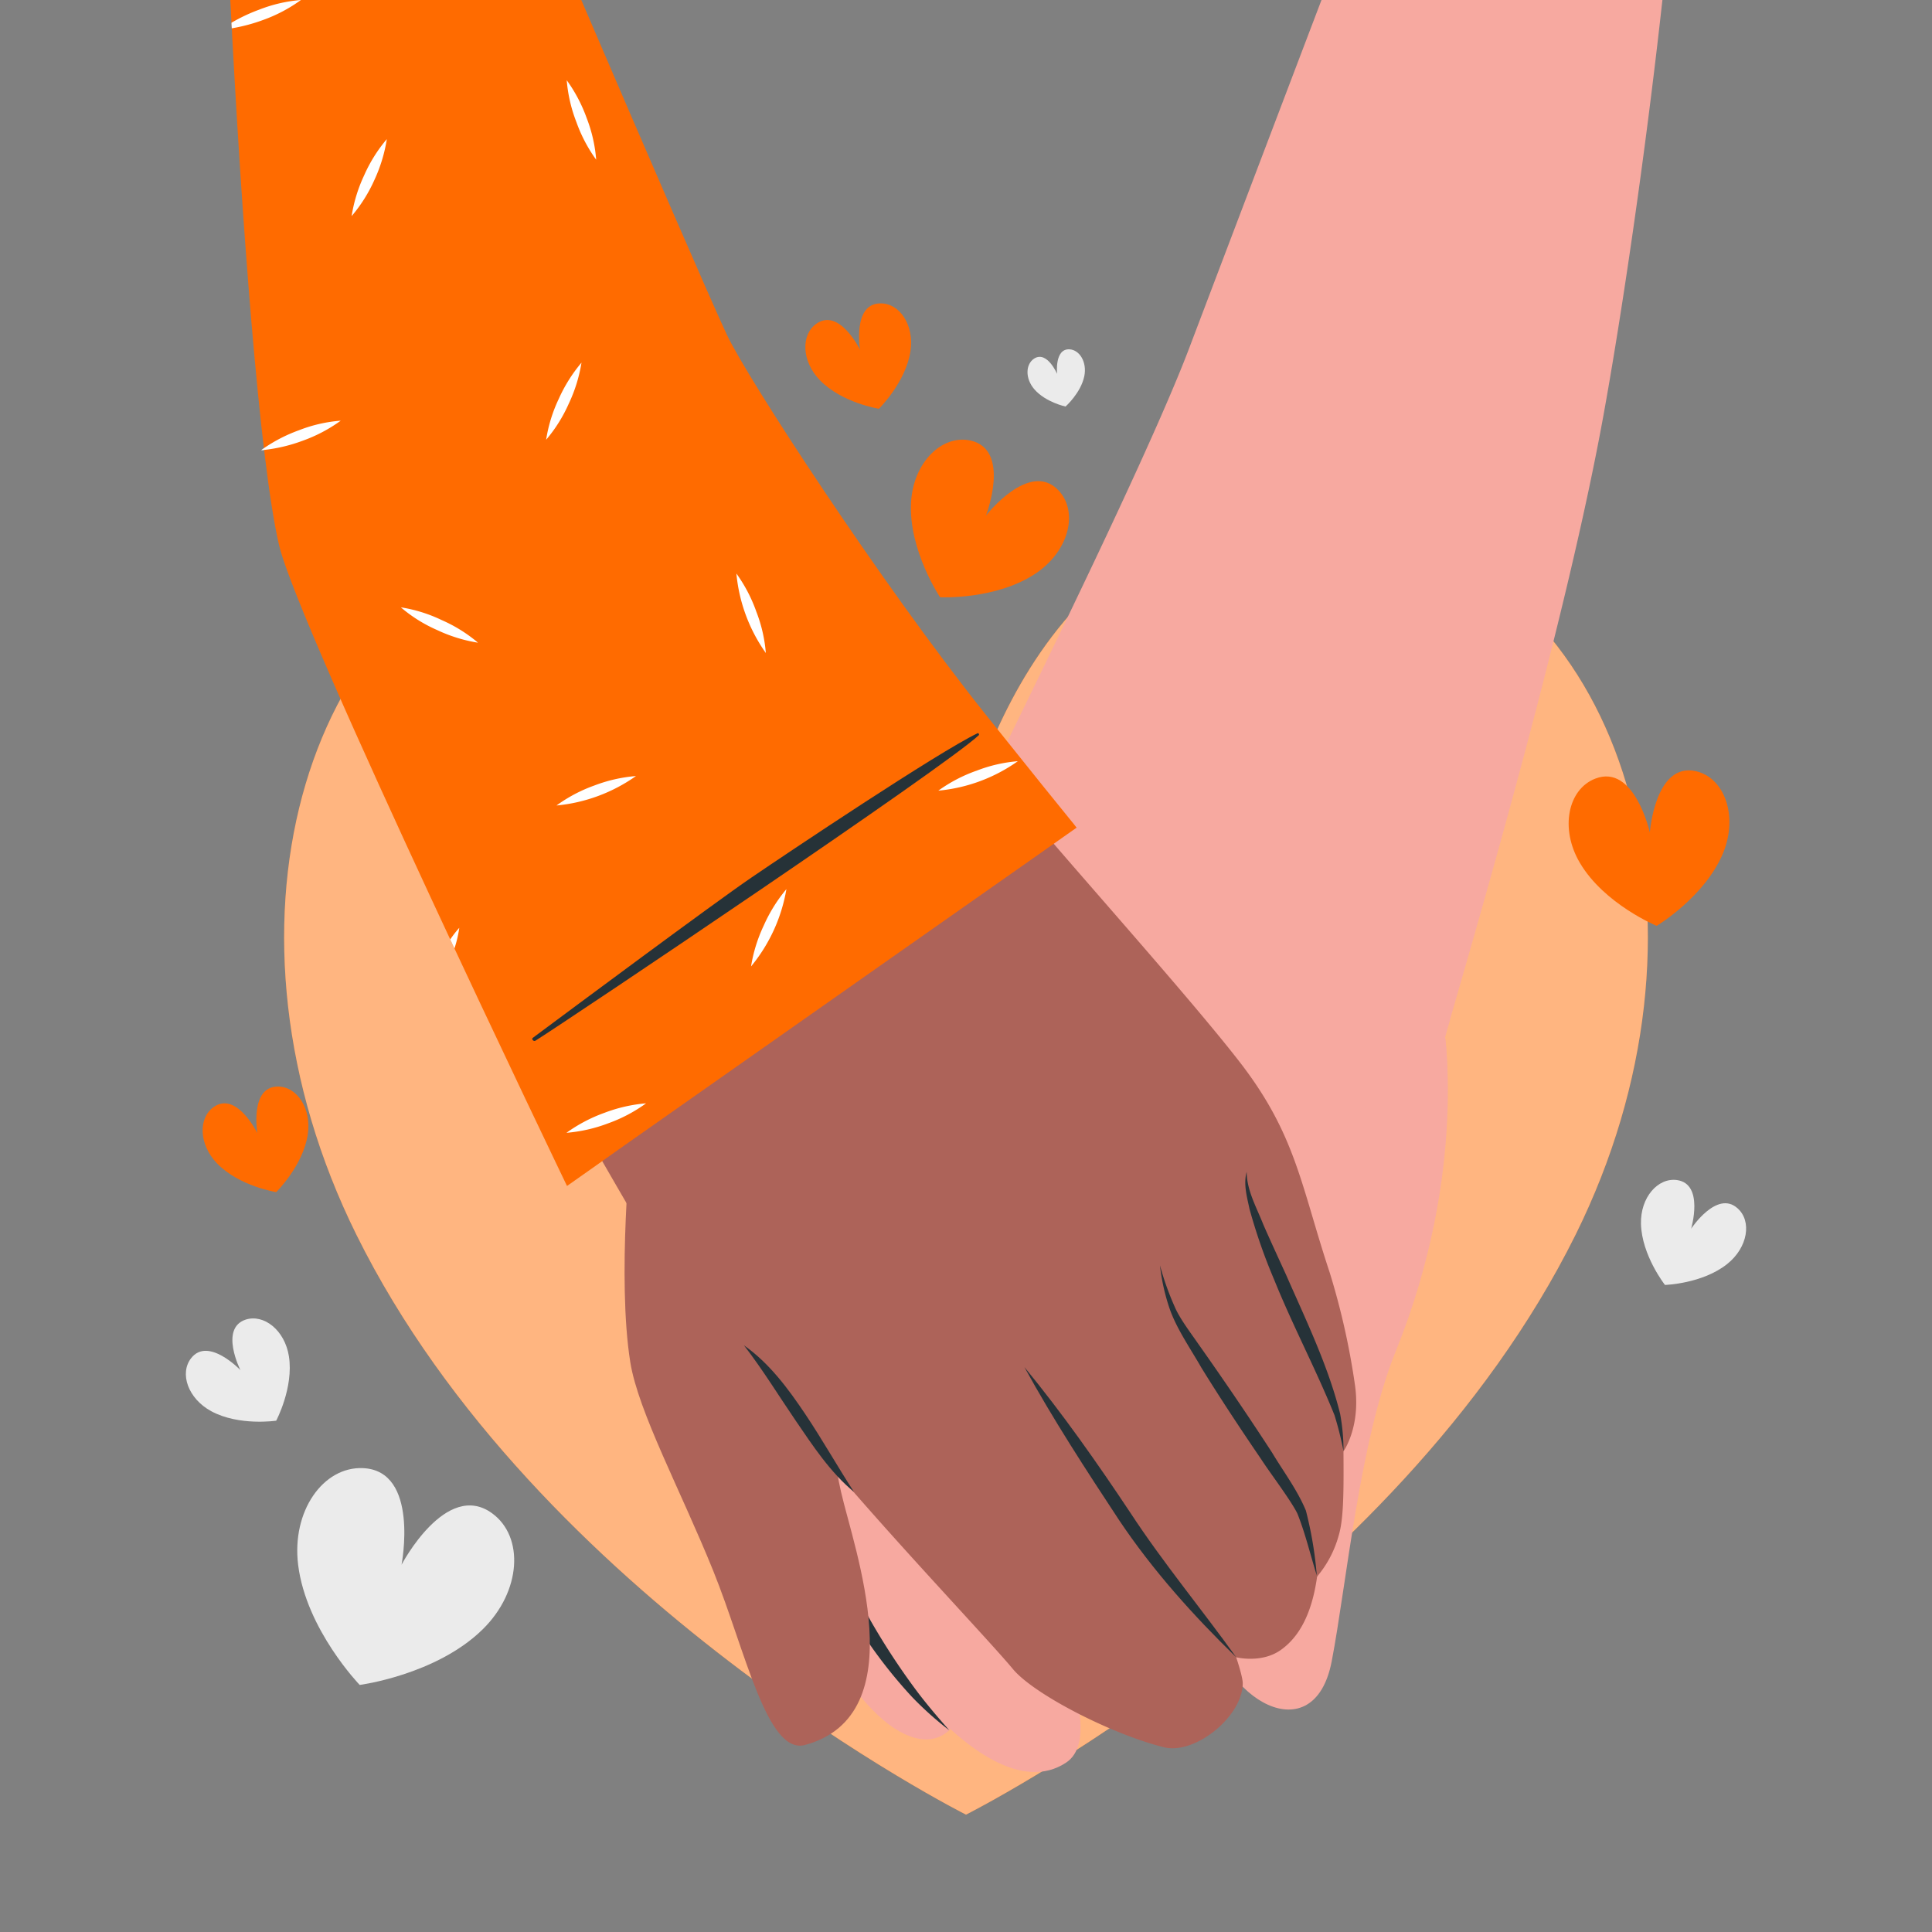 <svg xmlns="http://www.w3.org/2000/svg" viewBox="0 0 500 500"><rect x="0" y="0" width="500" height="500" fill="#808080" stroke="none"/><g id="freepik--background-complete--inject-130"><path d="M447,327.12c-6.41,5.13-16.11,5.42-16.11,5.42s-6-7.62-6.21-15.82c-.16-6.84,4.38-12,9.33-11.32,7.1,1,3.65,12.6,3.65,12.6s6.65-10.1,12-5.31C453.43,316,452.37,322.84,447,327.12Z" style="fill:#ebebeb"></path><path d="M74.77,351c1.27,8.1-3.29,16.67-3.29,16.67s-9.6,1.45-16.81-2.45c-6-3.25-8.28-9.77-5.21-13.72,4.41-5.66,12.76,3.08,12.76,3.08s-5.47-10.78,1.34-13.06C68.3,340,73.7,344.25,74.77,351Z" style="fill:#ebebeb"></path><path d="M280.61,97.38c-.91,4.35-4.85,7.83-4.85,7.83s-5.15-1.1-8.06-4.45c-2.43-2.8-2.33-6.54,0-8,3.31-2,5.88,4,5.88,4s-.72-6.51,3.17-6.36C279.44,90.54,281.36,93.75,280.61,97.38Z" style="fill:#ebebeb"></path><path d="M124.9,421.69c-12,11.78-31.81,14.37-31.81,14.37S79.24,421.72,77.16,405c-1.73-13.94,6.49-25.49,16.76-25.05,14.72.63,10,25,10,25s11.52-22,23.44-13.31C135.7,397.71,134.94,411.86,124.9,421.69Z" style="fill:#ebebeb"></path></g><g id="freepik--heart-2--inject-130"><path d="M407.76,319.55C361.05,413.74,250,469.63,250,469.63S138.86,413.74,92.24,319.55C53.35,241,78,156.08,139.38,137.53c88-26.61,110.58,74.32,110.58,74.32s22.58-100.93,110.66-74.32C422,156.08,446.65,241,407.76,319.55Z" style="fill:#FF6B00"></path><path d="M407.76,319.55C361.05,413.74,250,469.63,250,469.63S138.86,413.74,92.24,319.55C53.35,241,78,156.08,139.38,137.53c88-26.61,110.58,74.32,110.58,74.32s22.58-100.93,110.66-74.32C422,156.08,446.65,241,407.76,319.55Z" style="fill:#fff;opacity:0.5"></path></g><g id="freepik--hearts-1--inject-130"><path d="M268.2,148.3c-10.26,7-24.91,6.27-24.91,6.27s-8.18-12.18-7.51-24.56c.56-10.32,8-17.62,15.39-16,10.59,2.37,4,19.42,4,19.42S266.4,119,273.9,126.87C279.14,132.33,276.75,142.48,268.2,148.3Z" style="fill:#FF6B00"></path><path d="M235.63,90.89c-1.24,8.11-8.17,14.9-8.17,14.9s-9.59-1.51-15.29-7.41c-4.76-4.92-4.94-11.82-.82-14.65,5.92-4.07,11.23,6.79,11.23,6.79s-2-11.93,5.22-12C232.81,78.4,236.66,84.12,235.63,90.89Z" style="fill:#FF6B00"></path><path d="M79.65,293.62c-1.24,8.11-8.17,14.9-8.17,14.9s-9.59-1.52-15.29-7.41c-4.76-4.92-4.94-11.82-.82-14.66,5.91-4.06,11.23,6.8,11.23,6.8s-2-11.94,5.22-12.05C76.83,281.12,80.68,286.85,79.65,293.62Z" style="fill:#FF6B00"></path><path d="M446,220.61c-4.68,11.49-17.26,19-17.26,19s-13.56-5.61-19.86-16.29c-5.26-8.9-3.09-19.1,4-21.82,10.12-3.89,14.1,13.94,14.1,13.94s1.33-18.23,11.92-15.86C446.23,201.26,449.87,211,446,220.61Z" style="fill:#FF6B00"></path></g><g id="freepik--character-hand-2--inject-130"><path d="M430.23,0c-4.48,40.64-10.68,82.4-15.35,108-9.39,51.45-30.48,124.27-39.66,156a.93.93,0,0,1,0,.13c-2.45,8.51-4,14-4.31,15.37-.83,4.11-7.71,5.51-18,5a158.4,158.4,0,0,1-19.84-2.39,391.54,391.54,0,0,1-56.58-14.91c-17.74-6.11-32.54-12.79-38.35-18.16-2.12-2-3-3.74-2.46-5.27v0c.25-.67.73-1.76,1.42-3.24s1.45-3.13,2.43-5.18c2.84-5.95,7-14.43,11.89-24.43,2.52-5.17,5.24-10.74,8.09-16.56.45-.92.91-1.85,1.36-2.79.27-.53.52-1.06.78-1.6q1.24-2.53,2.5-5.13C280.93,150.4,300.29,110,308,89.48,311.17,81.11,326,42.06,342,0Z" style="fill:#f7a9a0"></path><path d="M263.55,383.38c.33,8.58,15.17,27.48,17.3,27.48s37.27,4.8,38.63,16.38c1.86,15.73-38.24,18-49.89,15.73-15.25-3-42.22-25.26-45.87-38s-4.78-72.24-4.78-72.24l50.9,2.06S263.3,376.76,263.55,383.38Z" style="fill:#f7a9a0"></path><path d="M263.55,383.38c.33,8.58,15.17,27.48,17.3,27.48s37.27,4.8,38.63,16.38c1.86,15.73-38.24,18-49.89,15.73-15.25-3-42.22-25.26-45.87-38s-4.78-72.24-4.78-72.24l50.9,2.06S263.3,376.76,263.55,383.38Z" style="opacity:0.1"></path><path d="M217.53,287.44s-17.12,73.31-18.23,93.21,17.35,57.09,32.17,66.64,22.32-6.1,18.84-26.88-9.73-43.75-7.37-50.34,21.9-53.64,21.9-53.64Z" style="fill:#f7a9a0"></path><path d="M263.78,196.38s-10.21,10.87-31,50.67c-22.3,42.75-29.3,116.65-21.15,148.37,4.85,18.88,41.9,75.55,64.28,60.74,13.44-8.89-13.5-54.73-15.95-62.69-3.39-11,6.93-42.17,18.77-49.84,7.85-5.08,17-7.09,25.44-5.31,11.58,2.42,36.08-4.34,48.94-16.88,8.84-8.62,25.65-25.51,20.42-56.25Z" style="fill:#f7a9a0"></path><path d="M373.57,265.19s6.67,37.52-12.35,84.51c-9.36,23.12-12.8,60.68-16.58,80.26-4.56,23.6-28.65,10.31-32.06-11.79-4.13-26.85,1-45.43,1.71-56.33,1.16-18.67-10.08-23.52-10.08-23.52Z" style="fill:#f7a9a0"></path><path d="M208.53,354.57c.89,12.84.95,26,4.33,38.3a180.15,180.15,0,0,0,24.52,44.93c2.6,3.44,5.4,6.72,8.31,10a84.16,84.16,0,0,1-9.76-8.74A125.91,125.91,0,0,1,209.18,394c-3.06-12.89-2.33-26.35-.65-39.38Z" style="fill:#263238"></path></g><g id="freepik--character-hand-1--inject-130"><path d="M270.35,267.22A402.35,402.35,0,0,1,227,299.89c-4.89,3.23-9.79,6.31-14.53,9.14l-.5.3c-9.89,5.87-19.12,10.65-26.52,13.47-1.81.69-3.52,1.26-5.09,1.71-6.08,1.71-10.25,1.49-11.53-1.4-.45-1-2.9-5.23-6.74-11.83-1.58-2.72-3.39-5.84-5.39-9.31C135.9,265.91,101.53,192.28,87.5,144.31,79.44,116.73,71,52.44,66.82,0h82.67c18.31,44.94,36.75,90,41.87,97.89,12.6,19.33,35.59,60.55,60.33,94.16q.45.62.9,1.2l.8,1.11q3,4,5.76,7.82l7.14,9.67,6.37,8.64c8.47,11.5,14.47,19.69,16,22C291.15,246.24,283.2,255.83,270.35,267.22Z" style="fill:#ad6359"></path><path d="M223.66,373.4c-6.55-5.28-9.36-1.88-6,12.7,3.35,14.76,19.29,57.69-9.29,65.49-9.87,2.69-15.46-24.46-23.76-45-8.41-20.81-19.44-41.24-21.49-54.05-3.47-21.7.24-57.66.24-57.66C173.21,308.66,204,346.58,223.66,373.4Z" style="fill:#ad6359"></path><path d="M266.8,211.47c14,16.53,41.43,47.18,53.74,63,14.88,19.07,16.07,32.19,23.6,54.91a189.11,189.11,0,0,1,6.5,28.9c1.62,11-2.95,17.32-2.95,17.32.07,10.82.05,17.56-1.27,21.91A27.88,27.88,0,0,1,340.87,408c-1.43,10.25-5,15.82-9.25,18.9-5,3.69-11.7,2-11.7,2s1.7,5,1.7,6.73c0,8.53-12.32,18.57-20.39,16.56-13.47-3.34-33.62-13.66-39.09-20.24-8.7-10.47-50.38-53.66-64-74.32-11.11-16.85-30.31-61.5-37.67-70.11Z" style="fill:#ad6359"></path><path d="M322.64,303.24c0,4.78,2.53,9.18,4.25,13.54,1.25,2.92,4.56,10.11,5.93,13.1,5.1,11.64,10.94,23.64,14,36a52.71,52.71,0,0,1,.88,9.67,88.21,88.21,0,0,0-2.33-9.29c-4.76-11.8-10.83-23.21-15.61-35.06a143.43,143.43,0,0,1-6.38-18.29c-.66-3.13-1.64-6.51-.73-9.68Z" style="fill:#263238"></path><path d="M265.12,353.81c9.86,12,18.79,24.72,27.4,37.66,8.44,12.91,18.38,24.85,27.4,37.42-11.17-10.88-21.61-22.5-30.31-35.5-8.44-12.81-17.13-26.14-24.49-39.58Z" style="fill:#263238"></path><path d="M340.87,408c-1.7-5.39-3-11-5.08-16.22-1.51-3.23-7.3-10.86-9.31-14-5.31-7.79-10.64-15.83-15.6-23.88-2.75-4.82-6.37-10-8.18-15.21a52.6,52.6,0,0,1-2.5-11.21A73.17,73.17,0,0,0,304,338.16c1.26,3,4.16,6.81,6,9.47,6.57,9.31,13,18.74,19.21,28.3,3,5,6.52,9.64,8.75,15a98.74,98.74,0,0,1,2.84,17Z" style="fill:#263238"></path><path d="M221,386.1c-6.1-5-10.68-12-15.08-18.44s-8.5-13.17-13.37-19.47c6.57,4.61,11.46,11.23,15.87,17.81s8.31,13.52,12.58,20.1Z" style="fill:#263238"></path><path d="M278.62,214.2,271,219.56l-1.31.93L229,249.06l-6.68,4.7-59.64,41.91-1.16.82-1.43,1L153.74,302l-7,4.93S77.23,162.49,72.22,141.07C67.15,119.38,62.49,56.63,59.6,0h90.84c17,39.61,33.53,77.79,37.68,86.64,5.26,11.21,39.73,64.15,66.91,98.2,11.62,14.55,20.59,25.66,23,28.59Z" style="fill:#FF6B00"></path><path d="M153.81,203.29a39,39,0,0,0-9.79,5.17,42.55,42.55,0,0,0,20.57-7.62A38.92,38.92,0,0,0,153.81,203.29ZM77.34,111.36a39.83,39.83,0,0,0-9,4.61c-.26.17-.52.36-.77.55.28,0,.55,0,.82-.08a41.54,41.54,0,0,0,10-2.4,39,39,0,0,0,9.79-5.17A37.59,37.59,0,0,0,77.34,111.36ZM156.42,288a39.7,39.7,0,0,0-9.82,5.17,39.5,39.5,0,0,0,10.81-2.46,38.83,38.83,0,0,0,9.79-5.17A39.46,39.46,0,0,0,156.42,288ZM67.1,2.49a44.41,44.41,0,0,0-7.19,3.39c0,.48.05,1,.07,1.45a45,45,0,0,0,8.11-2.16A39,39,0,0,0,77.88,0,37.74,37.74,0,0,0,67.1,2.49Zm185.53,197a39.18,39.18,0,0,0-9.79,5.13A42.28,42.28,0,0,0,263.41,197,37.74,37.74,0,0,0,252.63,199.5Zm-56.92-41.27a39.18,39.18,0,0,0-5.13-9.79A42.28,42.28,0,0,0,198.2,169,38,38,0,0,0,195.71,158.23ZM151.83,30.55a39.29,39.29,0,0,0-5.16-9.79,38.31,38.31,0,0,0,2.48,10.78,38.89,38.89,0,0,0,5.14,9.79A37.89,37.89,0,0,0,151.83,30.55ZM114.3,160.47a38,38,0,0,0-10.56-3.29,37.51,37.51,0,0,0,9.38,5.87,39.21,39.21,0,0,0,10.59,3.28A38.19,38.19,0,0,0,114.3,160.47ZM94.24,45.38A39,39,0,0,0,91,55.93a38.76,38.76,0,0,0,5.9-9.37A39.64,39.64,0,0,0,100.11,36,38.4,38.4,0,0,0,94.24,45.38ZM197.66,239.52a39.22,39.22,0,0,0-3.29,10.59,42.49,42.49,0,0,0,9.15-20A39.6,39.6,0,0,0,197.66,239.52Zm-81.14,3.61c.37.78.73,1.56,1.09,2.33a30.31,30.31,0,0,0,1.25-5.34A27.65,27.65,0,0,0,116.52,243.13Zm28.07-139.87a38.3,38.3,0,0,0-3.25,10.55,38.53,38.53,0,0,0,5.87-9.37,39.32,39.32,0,0,0,3.28-10.59A39.58,39.58,0,0,0,144.59,103.26Z" style="fill:#fff"></path><path d="M253,189.76c-10.38,5-48.87,30.76-58.56,37.37s-47.2,34.51-56.56,41.47c-.42.32.22,1,.66.75,10-6.31,106.5-71.17,114.8-79.11C253.47,190.07,253.23,189.63,253,189.76Z" style="fill:#263238"></path></g></svg>